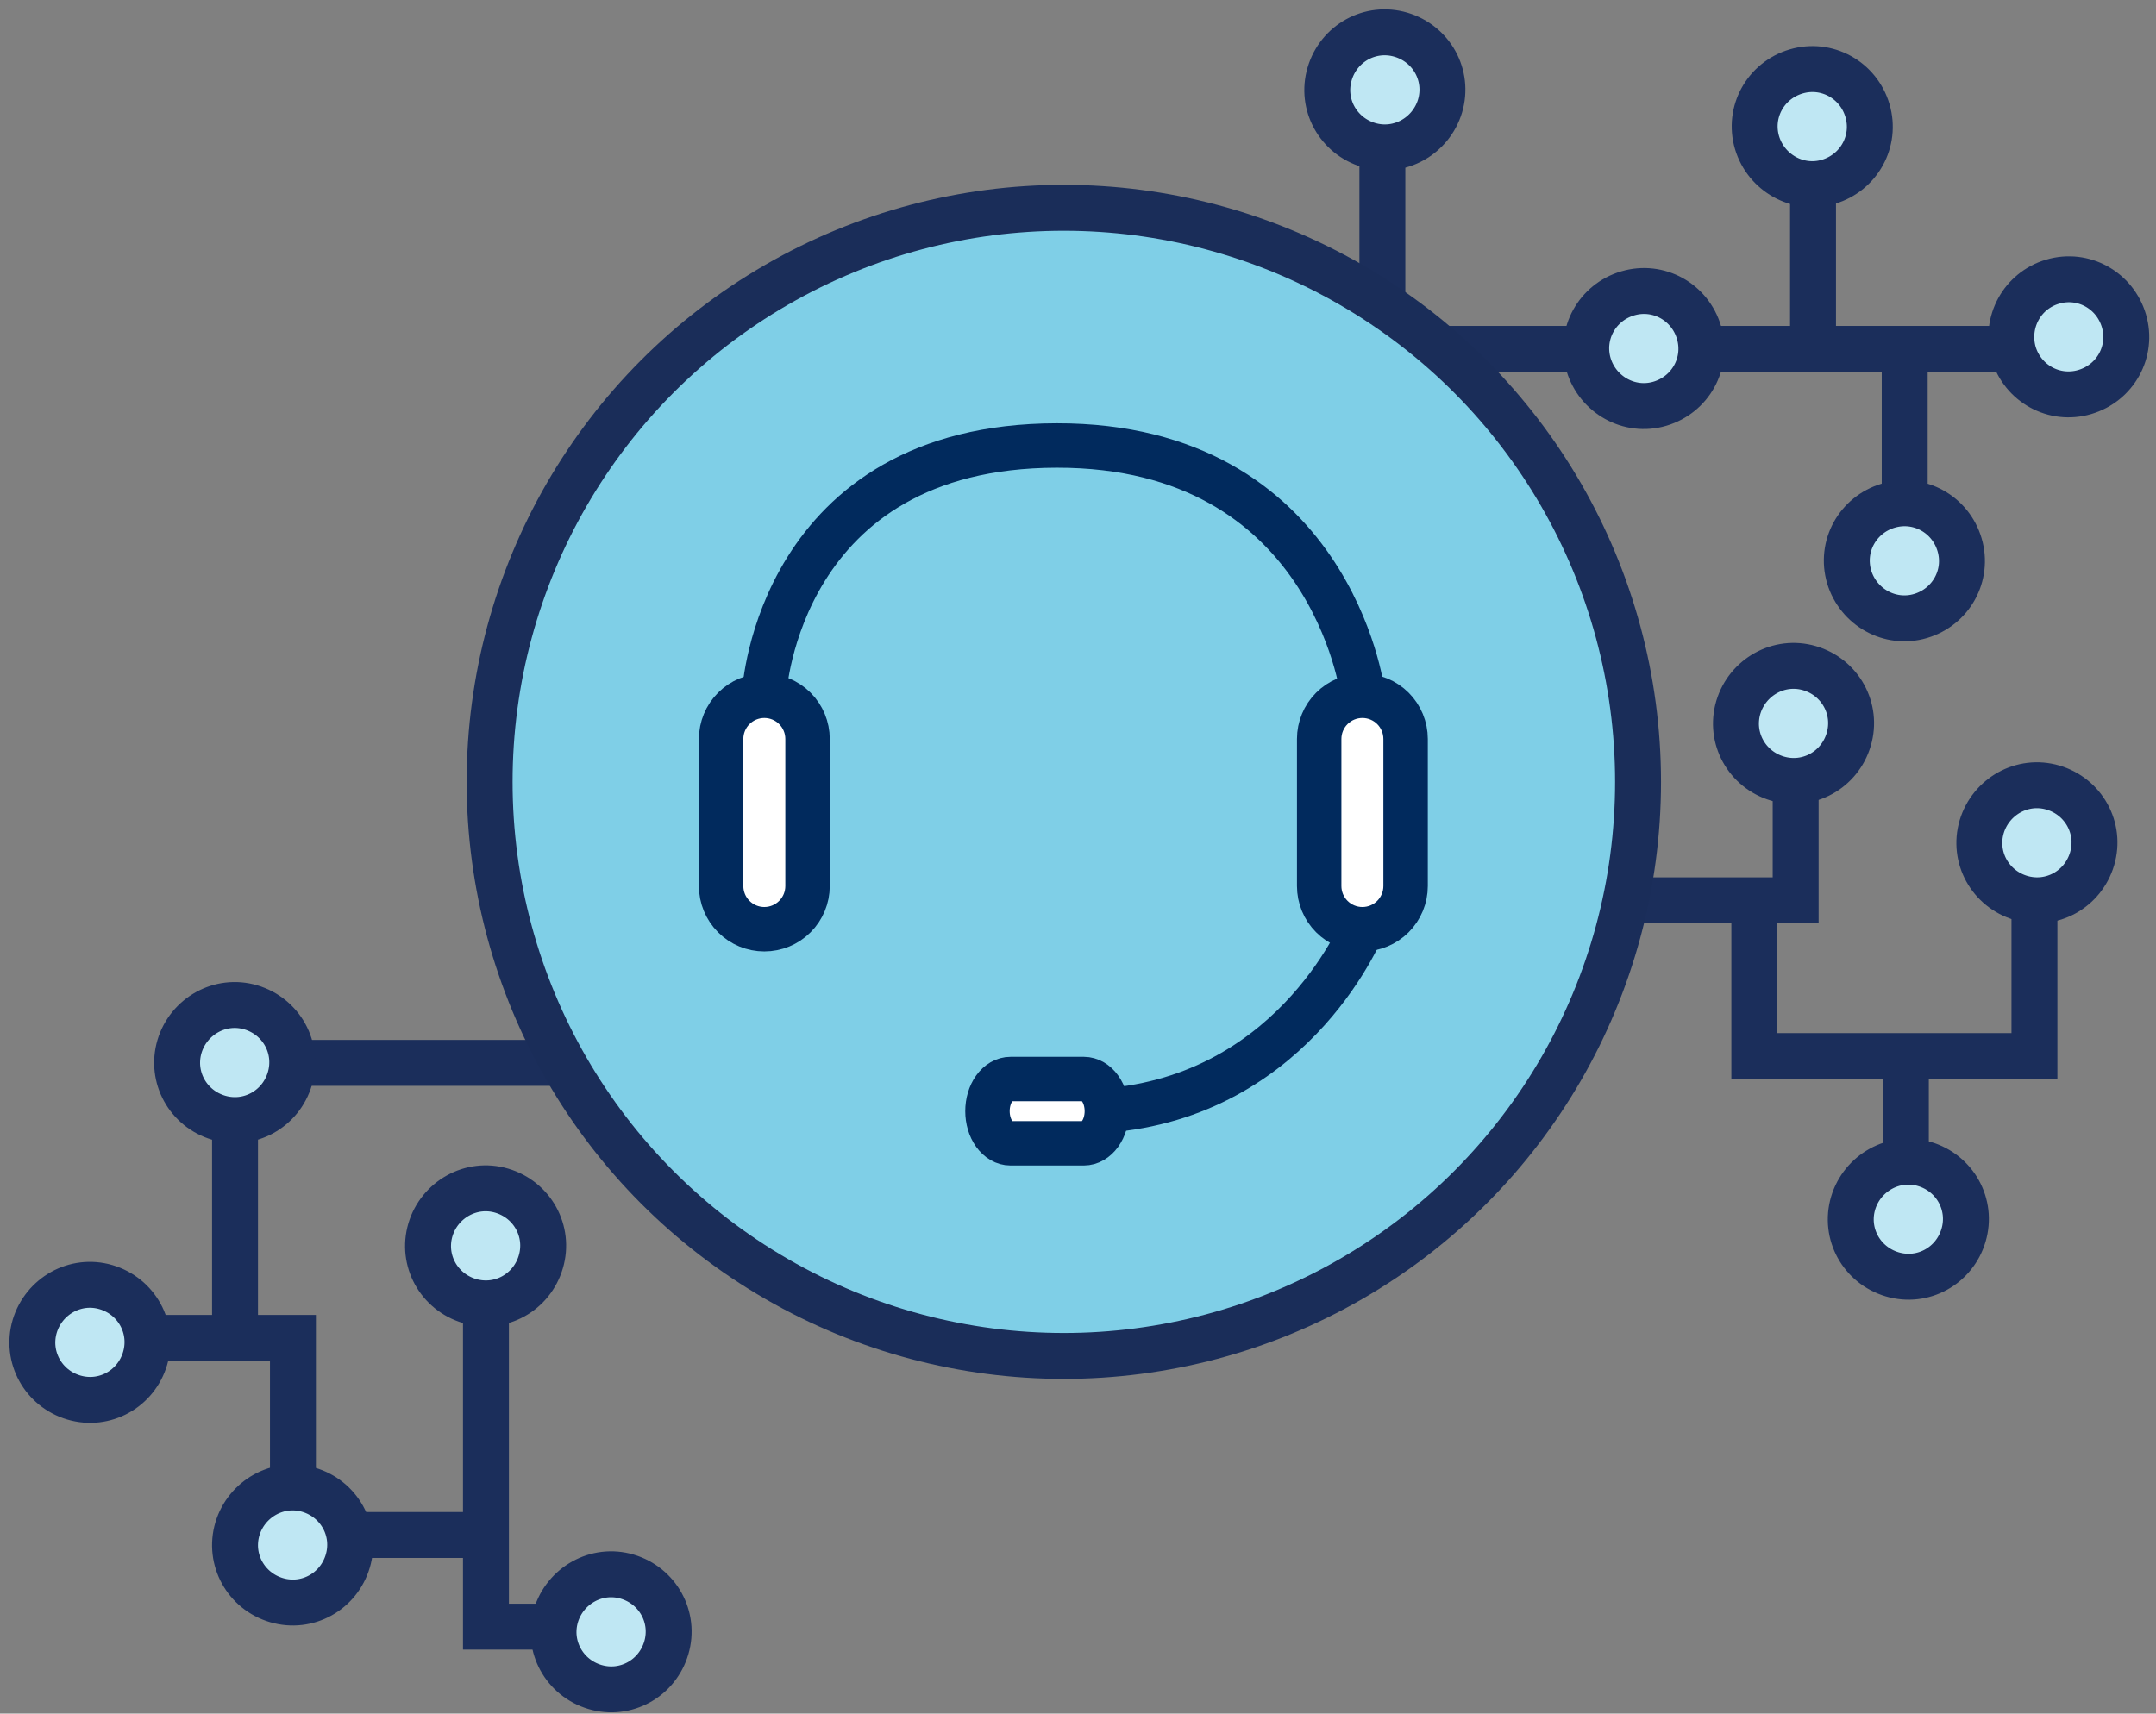 <svg width="200" height="159" viewBox="0 0 200 159" fill="none" xmlns="http://www.w3.org/2000/svg">
<rect x="0" y="0" width="200" height="159" fill="#808080" stroke="none"/>
<path d="M127.447 32.372L188.328 32.372" stroke="#1B2E5B" stroke-width="4.26"/>
<path d="M168.184 32.372V16.256" stroke="#1B2E5B" stroke-width="4.26"/>
<path d="M176.689 48.487V32.372" stroke="#1B2E5B" stroke-width="4.26"/>
<path d="M166.622 6.628C169.462 5.79 172.395 7.419 173.233 10.259C174.071 13.099 172.441 16.032 169.601 16.87C166.762 17.708 163.829 16.032 162.991 13.239C162.153 10.399 163.782 7.466 166.622 6.628Z" fill="#BFE7F3" stroke="#1B2E5B" stroke-width="4.26"/>
<path d="M150.996 27.22C153.836 26.382 156.769 28.012 157.607 30.851C158.445 33.691 156.815 36.624 153.975 37.462C151.136 38.3 148.203 36.624 147.365 33.831C146.527 30.991 148.156 28.058 150.996 27.22Z" fill="#BFE7F3" stroke="#1B2E5B" stroke-width="4.26"/>
<path d="M175.169 46.917C178.009 46.079 180.942 47.708 181.78 50.548C182.618 53.388 180.988 56.321 178.148 57.159C175.308 57.997 172.375 56.321 171.537 53.528C170.699 50.688 172.329 47.755 175.169 46.917Z" fill="#BFE7F3" stroke="#1B2E5B" stroke-width="4.26"/>
<path d="M190.412 26.134C193.252 25.296 196.185 26.926 197.023 29.765C197.861 32.605 196.231 35.538 193.391 36.376C190.552 37.214 187.619 35.585 186.781 32.745C185.989 29.905 187.572 26.972 190.412 26.134Z" fill="#BFE7F3" stroke="#1B2E5B" stroke-width="4.26"/>
<path d="M7.925 124.14H27.174V142.429H45.08" stroke="#1B2E5B" stroke-width="4.26"/>
<path d="M45.079 115.57V150.935H56.718" stroke="#1B2E5B" stroke-width="4.26"/>
<path d="M25.653 148.476C28.493 149.314 31.426 147.685 32.264 144.845C33.102 142.005 31.473 139.072 28.633 138.234C25.793 137.396 22.86 139.072 22.022 141.865C21.184 144.705 22.813 147.638 25.653 148.476Z" fill="#BFE7F3" stroke="#1B2E5B" stroke-width="4.26"/>
<path d="M55.198 156.534C58.038 157.372 60.971 155.742 61.809 152.903C62.647 150.063 61.017 147.13 58.178 146.292C55.338 145.454 52.405 147.13 51.567 149.923C50.729 152.763 52.358 155.696 55.198 156.534Z" fill="#BFE7F3" stroke="#1B2E5B" stroke-width="4.26"/>
<path d="M27.173 98.624H54.032" stroke="#1B2E5B" stroke-width="4.26"/>
<path d="M21.802 124.588L21.802 101.31" stroke="#1B2E5B" stroke-width="4.26"/>
<path d="M20.281 103.711C23.121 104.549 26.054 102.919 26.892 100.08C27.73 97.24 26.101 94.307 23.261 93.469C20.421 92.631 17.488 94.307 16.65 97.1C15.812 99.94 17.441 102.873 20.281 103.711Z" fill="#BFE7F3" stroke="#1B2E5B" stroke-width="4.26"/>
<path d="M43.558 120.722C46.398 121.56 49.331 119.93 50.169 117.09C51.007 114.25 49.378 111.317 46.538 110.479C43.698 109.641 40.765 111.317 39.927 114.111C39.089 116.951 40.718 119.884 43.558 120.722Z" fill="#BFE7F3" stroke="#1B2E5B" stroke-width="4.26"/>
<path d="M6.851 129.675C9.691 130.513 12.624 128.883 13.462 126.043C14.3 123.203 12.671 120.27 9.831 119.432C6.991 118.594 4.058 120.27 3.22 123.064C2.382 125.904 4.011 128.837 6.851 129.675Z" fill="#BFE7F3" stroke="#1B2E5B" stroke-width="4.26"/>
<path d="M141.015 83.538H166.573V70.759" stroke="#1B2E5B" stroke-width="4.26"/>
<path d="M164.887 72.243C167.726 73.081 170.659 71.451 171.497 68.611C172.335 65.771 170.706 62.838 167.866 62C165.026 61.162 162.093 62.838 161.255 65.632C160.417 68.472 162.047 71.405 164.887 72.243Z" fill="#BFE7F3" stroke="#1B2E5B" stroke-width="4.26"/>
<path d="M162.739 85.212V97.991H188.723V80.101" stroke="#1B2E5B" stroke-width="4.26"/>
<path d="M187.463 83.318C190.303 84.156 193.236 82.526 194.074 79.686C194.912 76.847 193.282 73.913 190.442 73.076C187.602 72.237 184.669 73.913 183.831 76.707C182.993 79.547 184.623 82.48 187.463 83.318Z" fill="#BFE7F3" stroke="#1B2E5B" stroke-width="4.26"/>
<path d="M176.796 97.991V110.344" stroke="#1B2E5B" stroke-width="4.26"/>
<path d="M175.536 118.247C178.376 119.085 181.309 117.456 182.147 114.616C182.985 111.776 181.355 108.843 178.516 108.005C175.676 107.167 172.743 108.843 171.905 111.636C171.067 114.476 172.696 117.409 175.536 118.247Z" fill="#BFE7F3" stroke="#1B2E5B" stroke-width="4.26"/>
<path d="M128.235 34.522L128.235 8.112" stroke="#1B2E5B" stroke-width="4.26"/>
<path d="M129.955 3.22C127.115 2.382 124.182 4.011 123.344 6.851C122.506 9.691 124.136 12.624 126.976 13.462C129.816 14.3 132.749 12.624 133.587 9.831C134.425 6.991 132.795 4.058 129.955 3.22Z" fill="#BFE7F3" stroke="#1B2E5B" stroke-width="4.26"/>
<circle cx="98.686" cy="72.549" r="53.267" fill="#7FCFE7" stroke="#1A2D59" stroke-width="4.26"/>
<path d="M100.54 100.121H93.745C93.463 100.12 93.185 100.197 92.925 100.346C92.665 100.495 92.429 100.715 92.23 100.992C92.031 101.269 91.873 101.598 91.765 101.96C91.657 102.322 91.602 102.711 91.602 103.103C91.602 103.894 91.827 104.652 92.228 105.212C92.628 105.771 93.172 106.085 93.739 106.085H100.54C101.106 106.085 101.65 105.771 102.051 105.212C102.452 104.652 102.677 103.894 102.677 103.103C102.677 102.312 102.452 101.554 102.051 100.995C101.65 100.436 101.106 100.121 100.54 100.121Z" fill="white" stroke="#012A5D" stroke-width="4.122" stroke-linecap="round" stroke-linejoin="round"/>
<path d="M126.532 85.788C126.532 85.788 120.473 101.217 103.351 102.976" stroke="#012A5D" stroke-width="4.122" stroke-linecap="round" stroke-linejoin="round"/>
<path d="M70.903 64.558C69.84 64.558 68.821 64.98 68.069 65.732C67.318 66.483 66.895 67.503 66.895 68.566V82.214C66.895 83.277 67.318 84.297 68.069 85.048C68.821 85.8 69.84 86.222 70.903 86.222C71.966 86.222 72.986 85.8 73.737 85.048C74.489 84.297 74.911 83.277 74.911 82.214V68.566C74.911 67.503 74.489 66.483 73.737 65.732C72.986 64.98 71.966 64.558 70.903 64.558Z" fill="white" stroke="#012A5D" stroke-width="4.122" stroke-linecap="round" stroke-linejoin="round"/>
<path d="M126.381 64.558C125.318 64.558 124.298 64.98 123.547 65.732C122.795 66.483 122.373 67.503 122.373 68.566V82.214C122.373 83.277 122.795 84.297 123.547 85.048C124.298 85.8 125.318 86.222 126.381 86.222C127.444 86.222 128.463 85.8 129.215 85.048C129.966 84.297 130.389 83.277 130.389 82.214V68.566C130.389 67.503 129.966 66.483 129.215 65.732C128.463 64.98 127.444 64.558 126.381 64.558Z" fill="white" stroke="#012A5D" stroke-width="4.122" stroke-linecap="round" stroke-linejoin="round"/>
<path d="M70.903 64.185C70.903 64.185 72.237 41.371 98.032 41.337C123.414 41.302 126.38 64.185 126.38 64.185" stroke="#012A5D" stroke-width="4.122" stroke-linecap="round" stroke-linejoin="round"/>
</svg>
